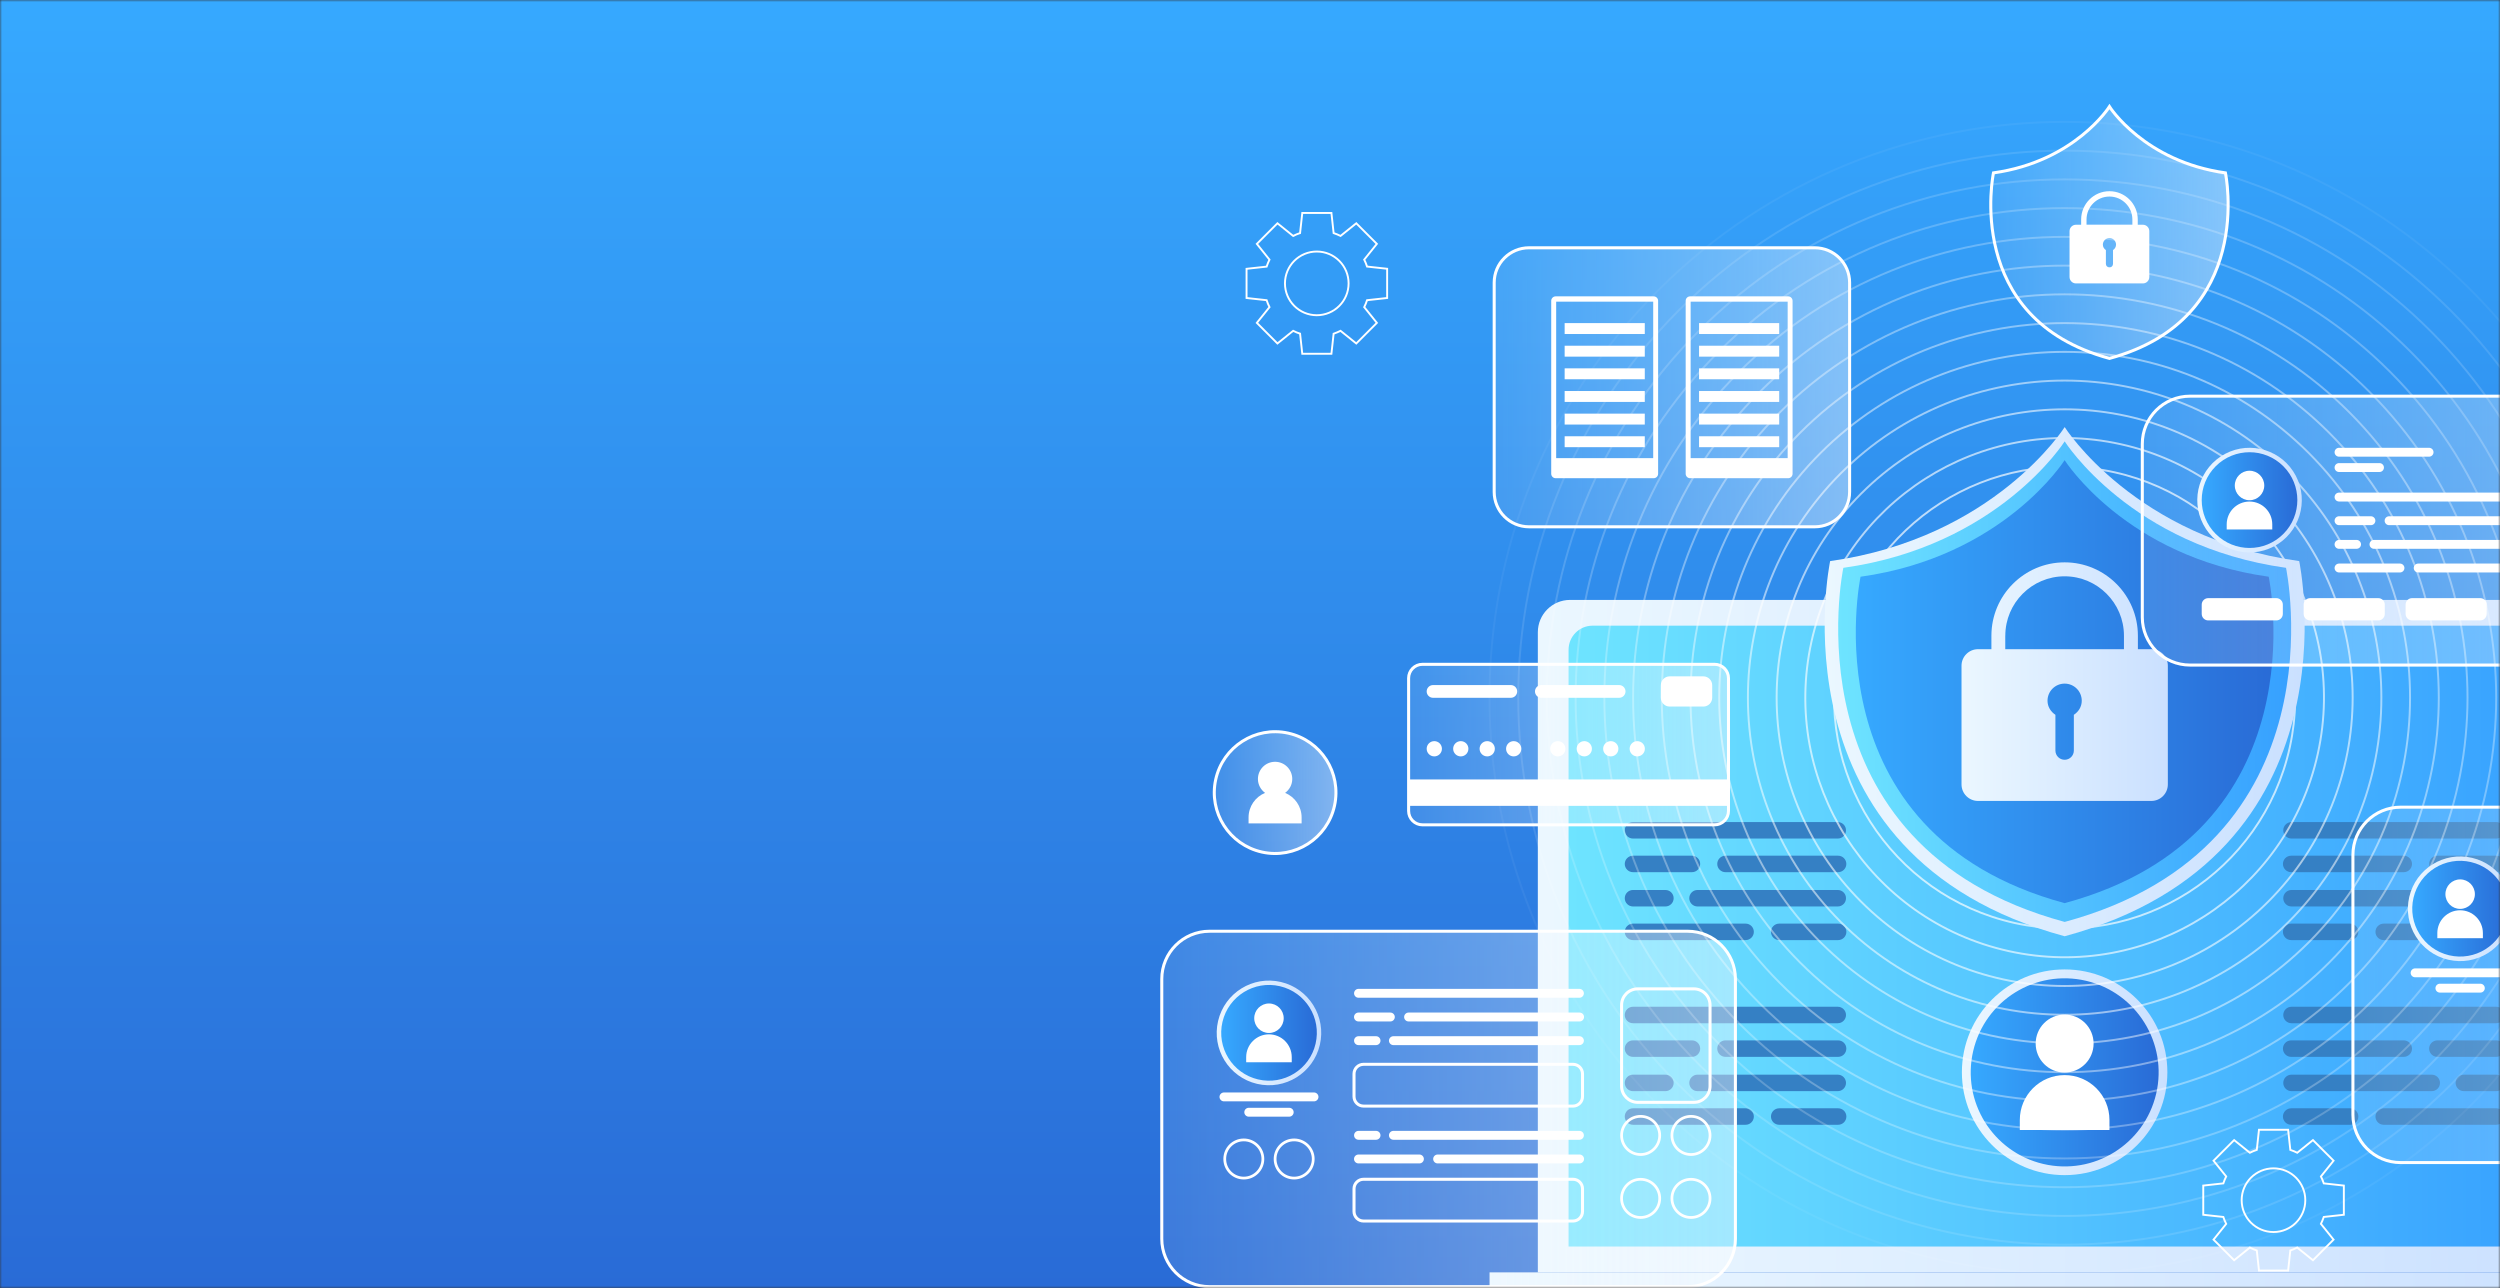 <svg width="625" height="322" viewBox="0 0 625 322" fill="none" xmlns="http://www.w3.org/2000/svg">
<rect x="0" y="0" width="625" height="322" fill="#333333" stroke="none"/>
<mask id="mask0_20_282" style="mask-type:alpha" maskUnits="userSpaceOnUse" x="0" y="0" width="625" height="322">
<rect width="625" height="322" fill="url(#paint0_linear_20_282)"/>
</mask>
<g mask="url(#mask0_20_282)">
<rect width="625" height="322" fill="url(#paint1_linear_20_282)"/>
<g clip-path="url(#clip0_20_282)">
<path d="M392.529 149.978H639.798C644.255 149.978 647.869 153.597 647.869 158.058V318.092H384.459V158.058C384.459 153.597 388.073 149.978 392.529 149.978Z" fill="url(#paint2_linear_20_282)"/>
<path d="M398.143 156.419H634.173C637.483 156.419 640.173 159.112 640.173 162.426V311.64H392.143V162.426C392.143 159.112 394.833 156.419 398.143 156.419Z" fill="url(#paint3_linear_20_282)"/>
<path d="M659.939 318.092H372.388V325.785H659.939V318.092Z" fill="url(#paint4_linear_20_282)"/>
<path d="M516.158 293.783C530.343 293.783 541.843 282.271 541.843 268.069C541.843 253.868 530.343 242.355 516.158 242.355C501.972 242.355 490.473 253.868 490.473 268.069C490.473 282.271 501.972 293.783 516.158 293.783Z" fill="url(#paint5_linear_20_282)"/>
<path d="M539.039 273.45C541.994 260.806 534.151 248.158 521.521 245.199C508.892 242.24 496.257 250.092 493.302 262.736C490.347 275.38 498.189 288.029 510.819 290.988C523.449 293.946 536.083 286.095 539.039 273.45Z" fill="url(#paint6_linear_20_282)"/>
<path d="M516.158 268.139C520.156 268.139 523.398 264.894 523.398 260.891C523.398 256.888 520.156 253.643 516.158 253.643C512.159 253.643 508.918 256.888 508.918 260.891C508.918 264.894 512.159 268.139 516.158 268.139Z" fill="white"/>
<path d="M527.363 282.507H504.953V279.989C504.953 273.795 509.971 268.772 516.158 268.772C522.345 268.772 527.363 273.795 527.363 279.989V282.507Z" fill="white"/>
<path d="M459.443 205.517H408.249C407.112 205.517 406.19 206.439 406.19 207.578C406.19 208.716 407.112 209.638 408.249 209.638H459.443C460.58 209.638 461.501 208.716 461.501 207.578C461.501 206.439 460.58 205.517 459.443 205.517Z" fill="#3580C4"/>
<path d="M422.986 218.046H408.249C407.114 218.046 406.19 217.121 406.19 215.985C406.19 214.849 407.114 213.924 408.249 213.924H422.986C424.12 213.924 425.044 214.849 425.044 215.985C425.044 217.121 424.12 218.046 422.986 218.046Z" fill="#3580C4"/>
<path d="M459.525 218.046H431.372C430.237 218.046 429.313 217.121 429.313 215.985C429.313 214.849 430.237 213.924 431.372 213.924H459.525C460.659 213.924 461.583 214.849 461.583 215.985C461.583 217.121 460.659 218.046 459.525 218.046Z" fill="#3580C4"/>
<path d="M459.443 226.617H424.378C423.243 226.617 422.319 225.692 422.319 224.556C422.319 223.421 423.243 222.496 424.378 222.496H459.443C460.577 222.496 461.501 223.421 461.501 224.556C461.501 225.692 460.577 226.617 459.443 226.617Z" fill="#3580C4"/>
<path d="M416.354 226.617H408.249C407.114 226.617 406.19 225.692 406.19 224.556C406.19 223.421 407.114 222.496 408.249 222.496H416.354C417.489 222.496 418.413 223.421 418.413 224.556C418.413 225.692 417.489 226.617 416.354 226.617Z" fill="#3580C4"/>
<path d="M444.799 230.903H459.536C460.671 230.903 461.595 231.828 461.595 232.964C461.595 234.1 460.671 235.025 459.536 235.025H444.799C443.665 235.025 442.741 234.1 442.741 232.964C442.741 231.828 443.665 230.903 444.799 230.903Z" fill="#3580C4"/>
<path d="M408.249 230.903H436.401C437.536 230.903 438.46 231.828 438.46 232.964C438.46 234.1 437.536 235.025 436.401 235.025H408.249C407.114 235.025 406.19 234.1 406.19 232.964C406.19 231.828 407.114 230.903 408.249 230.903Z" fill="#3580C4"/>
<path d="M572.873 209.638H624.067C625.202 209.638 626.126 208.713 626.126 207.578C626.126 206.442 625.202 205.517 624.067 205.517H572.873C571.738 205.517 570.814 206.442 570.814 207.578C570.814 208.713 571.738 209.638 572.873 209.638Z" fill="#3580C4"/>
<path d="M609.342 218.046H624.079C625.213 218.046 626.137 217.121 626.137 215.985C626.137 214.849 625.213 213.924 624.079 213.924H609.342C608.207 213.924 607.283 214.849 607.283 215.985C607.283 217.121 608.207 218.046 609.342 218.046Z" fill="#3580C4"/>
<path d="M572.791 218.046H600.944C602.078 218.046 603.002 217.121 603.002 215.985C603.002 214.849 602.078 213.924 600.944 213.924H572.791C571.656 213.924 570.732 214.849 570.732 215.985C570.732 217.121 571.656 218.046 572.791 218.046Z" fill="#3580C4"/>
<path d="M572.873 226.617H607.938C609.072 226.617 609.997 225.692 609.997 224.556C609.997 223.421 609.072 222.496 607.938 222.496H572.873C571.738 222.496 570.814 223.421 570.814 224.556C570.814 225.692 571.738 226.617 572.873 226.617Z" fill="#3580C4"/>
<path d="M615.962 226.617H624.067C625.202 226.617 626.126 225.692 626.126 224.556C626.126 223.421 625.202 222.496 624.067 222.496H615.962C614.827 222.496 613.903 223.421 613.903 224.556C613.903 225.692 614.827 226.617 615.962 226.617Z" fill="#3580C4"/>
<path d="M587.528 230.903H572.791C571.656 230.903 570.732 231.828 570.732 232.964C570.732 234.1 571.656 235.025 572.791 235.025H587.528C588.663 235.025 589.587 234.1 589.587 232.964C589.587 231.828 588.663 230.903 587.528 230.903Z" fill="#3580C4"/>
<path d="M624.079 230.903H595.926C594.791 230.903 593.867 231.828 593.867 232.964C593.867 234.1 594.791 235.025 595.926 235.025H624.079C625.213 235.025 626.137 234.1 626.137 232.964C626.137 231.828 625.213 230.903 624.079 230.903Z" fill="#3580C4"/>
<path d="M459.443 255.809H408.249C407.114 255.809 406.19 254.884 406.19 253.748C406.19 252.612 407.114 251.687 408.249 251.687H459.443C460.577 251.687 461.501 252.612 461.501 253.748C461.501 254.884 460.577 255.809 459.443 255.809Z" fill="#3580C4"/>
<path d="M422.986 264.217H408.249C407.114 264.217 406.19 263.292 406.19 262.156C406.19 261.02 407.114 260.095 408.249 260.095H422.986C424.12 260.095 425.044 261.02 425.044 262.156C425.044 263.292 424.12 264.217 422.986 264.217Z" fill="#3580C4"/>
<path d="M459.525 264.217H431.372C430.237 264.217 429.313 263.292 429.313 262.156C429.313 261.02 430.237 260.095 431.372 260.095H459.525C460.659 260.095 461.583 261.02 461.583 262.156C461.583 263.292 460.659 264.217 459.525 264.217Z" fill="#3580C4"/>
<path d="M459.443 272.788H424.378C423.243 272.788 422.319 271.863 422.319 270.727C422.319 269.591 423.243 268.666 424.378 268.666H459.443C460.577 268.666 461.501 269.591 461.501 270.727C461.501 271.863 460.577 272.788 459.443 272.788Z" fill="#3580C4"/>
<path d="M416.354 272.788H408.249C407.114 272.788 406.19 271.863 406.19 270.727C406.19 269.591 407.114 268.666 408.249 268.666H416.354C417.489 268.666 418.413 269.591 418.413 270.727C418.413 271.863 417.489 272.788 416.354 272.788Z" fill="#3580C4"/>
<path d="M444.799 277.074H459.536C460.671 277.074 461.595 277.999 461.595 279.135C461.595 280.27 460.671 281.195 459.536 281.195H444.799C443.665 281.195 442.741 280.27 442.741 279.135C442.741 277.999 443.665 277.074 444.799 277.074Z" fill="#3580C4"/>
<path d="M408.249 277.074H436.401C437.536 277.074 438.46 277.999 438.46 279.135C438.46 280.27 437.536 281.195 436.401 281.195H408.249C407.114 281.195 406.19 280.27 406.19 279.135C406.19 277.999 407.114 277.074 408.249 277.074Z" fill="#3580C4"/>
<path d="M572.873 255.809H624.067C625.202 255.809 626.126 254.884 626.126 253.748C626.126 252.612 625.202 251.687 624.067 251.687H572.873C571.738 251.687 570.814 252.612 570.814 253.748C570.814 254.884 571.738 255.809 572.873 255.809Z" fill="#3580C4"/>
<path d="M609.342 264.217H624.079C625.213 264.217 626.137 263.292 626.137 262.156C626.137 261.02 625.213 260.095 624.079 260.095H609.342C608.207 260.095 607.283 261.02 607.283 262.156C607.283 263.292 608.207 264.217 609.342 264.217Z" fill="#3580C4"/>
<path d="M572.791 264.217H600.944C602.078 264.217 603.002 263.292 603.002 262.156C603.002 261.02 602.078 260.095 600.944 260.095H572.791C571.656 260.095 570.732 261.02 570.732 262.156C570.732 263.292 571.656 264.217 572.791 264.217Z" fill="#3580C4"/>
<path d="M572.873 272.788H607.938C609.072 272.788 609.997 271.863 609.997 270.727C609.997 269.591 609.072 268.666 607.938 268.666H572.873C571.738 268.666 570.814 269.591 570.814 270.727C570.814 271.863 571.738 272.788 572.873 272.788Z" fill="#3580C4"/>
<path d="M615.962 272.788H624.067C625.202 272.788 626.126 271.863 626.126 270.727C626.126 269.591 625.202 268.666 624.067 268.666H615.962C614.827 268.666 613.903 269.591 613.903 270.727C613.903 271.863 614.827 272.788 615.962 272.788Z" fill="#3580C4"/>
<path d="M587.528 277.074H572.791C571.656 277.074 570.732 277.999 570.732 279.135C570.732 280.27 571.656 281.195 572.791 281.195H587.528C588.663 281.195 589.587 280.27 589.587 279.135C589.587 277.999 588.663 277.074 587.528 277.074Z" fill="#3580C4"/>
<path d="M624.079 277.074H595.926C594.791 277.074 593.867 277.999 593.867 279.135C593.867 280.27 594.791 281.195 595.926 281.195H624.079C625.213 281.195 626.137 280.27 626.137 279.135C626.137 277.999 625.213 277.074 624.079 277.074Z" fill="#3580C4"/>
<path d="M516.158 189.006C524.207 189.006 530.731 182.474 530.731 174.416C530.731 166.358 524.207 159.826 516.158 159.826C508.109 159.826 501.584 166.358 501.584 174.416C501.584 182.474 508.109 189.006 516.158 189.006Z" stroke="white" stroke-width="0.49" stroke-miterlimit="10"/>
<path opacity="0.95" d="M516.158 196.196C528.173 196.196 537.913 186.445 537.913 174.416C537.913 162.388 528.173 152.636 516.158 152.636C504.143 152.636 494.403 162.388 494.403 174.416C494.403 186.445 504.143 196.196 516.158 196.196Z" stroke="white" stroke-width="0.49" stroke-miterlimit="10"/>
<path opacity="0.89" d="M516.158 203.386C532.139 203.386 545.094 190.416 545.094 174.416C545.094 158.417 532.139 145.447 516.158 145.447C500.177 145.447 487.221 158.417 487.221 174.416C487.221 190.416 500.177 203.386 516.158 203.386Z" stroke="white" stroke-width="0.49" stroke-miterlimit="10"/>
<path opacity="0.84" d="M551.44 182.063C555.664 162.552 543.29 143.307 523.802 139.078C504.313 134.849 485.091 147.238 480.866 166.748C476.642 186.259 489.016 205.503 508.505 209.732C527.993 213.961 547.216 201.573 551.44 182.063Z" stroke="white" stroke-width="0.49" stroke-miterlimit="10"/>
<path opacity="0.79" d="M558.444 183.662C563.55 160.28 548.755 137.182 525.399 132.071C502.043 126.96 478.971 141.772 473.866 165.154C468.761 188.536 483.556 211.635 506.911 216.746C530.267 221.857 553.339 207.045 558.444 183.662Z" stroke="white" stroke-width="0.49" stroke-miterlimit="10"/>
<path opacity="0.74" d="M565.448 185.256C571.428 158.001 554.207 131.052 526.983 125.065C499.759 119.077 472.841 136.318 466.86 163.574C460.88 190.829 478.101 217.777 505.325 223.765C532.549 229.752 559.467 212.511 565.448 185.256Z" stroke="white" stroke-width="0.49" stroke-miterlimit="10"/>
<path opacity="0.68" d="M572.445 186.832C579.296 155.71 559.65 124.919 528.563 118.059C497.476 111.2 466.721 130.868 459.869 161.991C453.017 193.113 472.663 223.904 503.75 230.764C534.837 237.623 565.593 217.955 572.445 186.832Z" stroke="white" stroke-width="0.49" stroke-miterlimit="10"/>
<path opacity="0.63" d="M579.455 188.411C587.179 153.415 565.103 118.776 530.147 111.043C495.191 103.31 460.592 125.412 452.868 160.408C445.144 195.404 467.22 230.042 502.176 237.775C537.132 245.508 571.731 223.407 579.455 188.411Z" stroke="white" stroke-width="0.49" stroke-miterlimit="10"/>
<path opacity="0.58" d="M567.073 225.387C595.192 197.236 595.192 151.595 567.073 123.445C538.955 95.294 493.366 95.294 465.247 123.445C437.129 151.595 437.129 197.236 465.247 225.387C493.366 253.538 538.955 253.538 567.073 225.387Z" stroke="white" stroke-width="0.49" stroke-miterlimit="10"/>
<path opacity="0.53" d="M572.151 230.471C603.074 199.513 603.074 149.319 572.151 118.361C541.228 87.403 491.092 87.403 460.169 118.361C429.246 149.319 429.246 199.513 460.169 230.471C491.092 261.429 541.228 261.429 572.151 230.471Z" stroke="white" stroke-width="0.49" stroke-miterlimit="10"/>
<path opacity="0.47" d="M577.221 235.546C610.944 201.785 610.944 147.047 577.221 113.285C543.498 79.524 488.822 79.524 455.099 113.285C421.377 147.047 421.377 201.785 455.099 235.546C488.822 269.308 543.498 269.308 577.221 235.546Z" stroke="white" stroke-width="0.49" stroke-miterlimit="10"/>
<path opacity="0.42" d="M582.299 240.63C618.827 204.061 618.827 144.771 582.299 108.202C545.772 71.632 486.549 71.632 450.021 108.202C413.494 144.771 413.494 204.061 450.021 240.63C486.549 277.199 545.772 277.199 582.299 240.63Z" stroke="white" stroke-width="0.49" stroke-miterlimit="10"/>
<path opacity="0.37" d="M587.377 245.714C626.709 206.337 626.709 142.495 587.377 103.118C548.045 63.741 484.275 63.741 444.943 103.118C405.611 142.495 405.611 206.337 444.943 245.714C484.275 285.091 548.045 285.091 587.377 245.714Z" stroke="white" stroke-width="0.49" stroke-miterlimit="10"/>
<path opacity="0.32" d="M592.447 250.79C634.579 208.61 634.579 140.222 592.447 98.042C550.315 55.862 482.006 55.862 439.874 98.042C397.742 140.222 397.742 208.61 439.874 250.79C482.006 292.97 550.315 292.97 592.447 250.79Z" stroke="white" stroke-width="0.49" stroke-miterlimit="10"/>
<path opacity="0.26" d="M597.525 255.874C642.462 210.886 642.462 137.946 597.525 92.958C552.589 47.971 479.732 47.971 434.796 92.958C389.859 137.946 389.859 210.886 434.796 255.874C479.732 300.861 552.589 300.861 597.525 255.874Z" stroke="white" stroke-width="0.49" stroke-miterlimit="10"/>
<path opacity="0.21" d="M602.603 260.957C650.344 213.162 650.344 135.67 602.603 87.874C554.862 40.079 477.459 40.079 429.717 87.874C381.976 135.67 381.976 213.162 429.717 260.957C477.459 308.753 554.862 308.753 602.603 260.957Z" stroke="white" stroke-width="0.49" stroke-miterlimit="10"/>
<path opacity="0.16" d="M607.673 266.033C658.214 215.434 658.214 133.398 607.673 82.799C557.132 32.2 475.189 32.2 424.648 82.799C374.107 133.398 374.107 215.434 424.648 266.033C475.189 316.632 557.132 316.632 607.673 266.033Z" stroke="white" stroke-width="0.49" stroke-miterlimit="10"/>
<path opacity="0.11" d="M612.751 271.117C666.097 217.71 666.097 131.121 612.751 77.715C559.405 24.309 472.915 24.309 419.57 77.715C366.224 131.121 366.224 217.71 419.57 271.117C472.915 324.523 559.406 324.523 612.751 271.117Z" stroke="white" stroke-width="0.49" stroke-miterlimit="10"/>
<path opacity="0.05" d="M617.829 276.201C673.979 219.987 673.979 128.845 617.829 72.631C561.679 16.417 470.642 16.417 414.491 72.631C358.341 128.845 358.341 219.987 414.491 276.201C470.642 332.415 561.679 332.415 617.829 276.201Z" stroke="white" stroke-width="0.49" stroke-miterlimit="10"/>
<path d="M574.803 140.271C533.69 134.533 516.17 106.77 516.17 106.77C516.17 106.77 498.637 134.522 457.536 140.271C457.536 140.271 441.922 213.971 516.17 234.065C590.417 213.959 574.803 140.271 574.803 140.271Z" fill="url(#paint7_linear_20_282)"/>
<path d="M571.504 141.957C532.708 136.536 516.17 110.342 516.17 110.342C516.17 110.342 499.631 136.536 460.835 141.957C460.835 141.957 446.098 211.512 516.17 230.482C586.242 211.512 571.504 141.957 571.504 141.957Z" fill="url(#paint8_linear_20_282)"/>
<path d="M567.177 144.182C531.41 139.182 516.158 115.037 516.158 115.037C516.158 115.037 500.906 139.182 465.139 144.182C465.139 144.182 451.548 208.304 516.158 225.786C580.756 208.304 567.177 144.182 567.177 144.182Z" fill="url(#paint9_linear_20_282)"/>
<path d="M537.819 162.297H534.474V158.924C534.474 148.819 526.263 140.587 516.17 140.587C506.076 140.587 497.853 148.807 497.853 158.924V162.297H494.508C492.227 162.297 490.379 164.147 490.379 166.43V196.102C490.379 198.386 492.227 200.236 494.508 200.236H537.831C540.112 200.236 541.96 198.386 541.96 196.102V166.43C541.96 164.147 540.112 162.297 537.831 162.297H537.819ZM501.327 158.924C501.327 150.739 507.982 144.077 516.158 144.077C524.333 144.077 530.989 150.739 530.989 158.924V162.297H501.315V158.924H501.327ZM518.462 178.702V187.636C518.462 188.913 517.433 189.943 516.158 189.943C514.883 189.943 513.854 188.913 513.854 187.636V178.702C512.696 177.941 511.877 176.676 511.877 175.189C511.877 172.824 513.795 170.903 516.158 170.903C518.52 170.903 520.439 172.824 520.439 175.189C520.439 176.688 519.62 177.941 518.462 178.702Z" fill="url(#paint10_linear_20_282)"/>
<path d="M556.358 43.222C536.03 40.377 527.363 26.653 527.363 26.653C527.363 26.653 518.696 40.377 498.368 43.222C498.368 43.222 490.648 79.662 527.363 89.604C564.077 79.662 556.358 43.222 556.358 43.222Z" fill="url(#paint11_linear_20_282)" stroke="white" stroke-width="0.76" stroke-miterlimit="10"/>
<path d="M535.737 56.185H534.439V54.885C534.439 50.974 531.269 47.801 527.363 47.801C523.456 47.801 520.287 50.974 520.287 54.885V56.185H518.988C518.111 56.185 517.386 56.899 517.386 57.789V69.253C517.386 70.131 518.099 70.857 518.988 70.857H535.726C536.603 70.857 537.328 70.143 537.328 69.253V57.789C537.328 56.911 536.614 56.185 535.726 56.185H535.737ZM521.632 54.873C521.632 51.712 524.205 49.136 527.363 49.136C530.521 49.136 533.094 51.712 533.094 54.873V56.173H521.632V54.873ZM528.252 62.52V65.974C528.252 66.466 527.854 66.864 527.363 66.864C526.872 66.864 526.474 66.466 526.474 65.974V62.52C526.029 62.227 525.714 61.735 525.714 61.161C525.714 60.248 526.45 59.51 527.363 59.51C528.275 59.51 529.012 60.248 529.012 61.161C529.012 61.735 528.696 62.227 528.252 62.52Z" fill="white"/>
<path d="M333.629 201.417C335.43 193.206 330.242 185.087 322.04 183.283C313.838 181.479 305.729 186.674 303.927 194.885C302.125 203.096 307.313 211.215 315.515 213.019C323.717 214.823 331.827 209.629 333.629 201.417Z" fill="url(#paint12_linear_20_282)" stroke="white" stroke-width="0.76" stroke-miterlimit="10"/>
<path d="M321.276 198.222C322.352 197.437 323.065 196.184 323.065 194.744C323.065 192.379 321.147 190.447 318.773 190.447C316.398 190.447 314.48 192.367 314.48 194.744C314.48 196.172 315.194 197.437 316.27 198.222C313.849 199.217 312.141 201.582 312.141 204.369V205.856H325.404V204.369C325.404 201.594 323.697 199.217 321.276 198.222Z" fill="white"/>
<path d="M719.707 201.793H600.16C593.571 201.793 588.23 207.14 588.23 213.737V278.701C588.23 285.298 593.571 290.645 600.16 290.645H719.707C726.296 290.645 731.637 285.298 731.637 278.701V213.737C731.637 207.14 726.296 201.793 719.707 201.793Z" fill="url(#paint13_linear_20_282)" stroke="white" stroke-width="0.76" stroke-miterlimit="10"/>
<path d="M626.289 244.322H603.774C603.166 244.322 602.663 243.819 602.663 243.21C602.663 242.601 603.166 242.097 603.774 242.097H626.289C626.898 242.097 627.4 242.601 627.4 243.21C627.4 243.819 626.898 244.322 626.289 244.322Z" fill="white"/>
<path d="M620.09 248.151H609.973C609.365 248.151 608.862 247.648 608.862 247.039C608.862 246.43 609.365 245.926 609.973 245.926H620.09C620.699 245.926 621.202 246.43 621.202 247.039C621.202 247.648 620.699 248.151 620.09 248.151Z" fill="white"/>
<path d="M627.758 230.187C629.408 223.154 625.052 216.114 618.028 214.462C611.003 212.81 603.972 217.172 602.321 224.204C600.671 231.236 605.028 238.276 612.052 239.928C619.076 241.58 626.108 237.219 627.758 230.187Z" fill="url(#paint14_linear_20_282)"/>
<path d="M626.653 229.909C628.163 223.475 624.177 217.033 617.75 215.522C611.323 214.01 604.889 218.001 603.38 224.435C601.87 230.869 605.856 237.311 612.283 238.822C618.71 240.333 625.143 236.343 626.653 229.909Z" fill="url(#paint15_linear_20_282)"/>
<path d="M615.038 227.226C617.072 227.226 618.722 225.575 618.722 223.538C618.722 221.501 617.072 219.849 615.038 219.849C613.003 219.849 611.353 221.501 611.353 223.538C611.353 225.575 613.003 227.226 615.038 227.226Z" fill="white"/>
<path d="M620.734 234.545H609.33V233.268C609.33 230.118 611.88 227.566 615.026 227.566C618.172 227.566 620.722 230.118 620.722 233.268V234.545H620.734Z" fill="white"/>
<path d="M667.051 99.042H547.504C540.915 99.042 535.574 104.389 535.574 110.986V154.323C535.574 160.919 540.915 166.266 547.504 166.266H667.051C673.64 166.266 678.981 160.919 678.981 154.323V110.986C678.981 104.389 673.64 99.042 667.051 99.042Z" fill="url(#paint16_linear_20_282)" stroke="white" stroke-width="0.76" stroke-miterlimit="10"/>
<path d="M639.997 125.377H584.756C584.148 125.377 583.645 124.873 583.645 124.264C583.645 123.655 584.148 123.152 584.756 123.152H639.997C640.606 123.152 641.108 123.655 641.108 124.264C641.108 124.873 640.606 125.377 639.997 125.377Z" fill="white"/>
<path d="M592.733 131.29H584.756C584.148 131.29 583.645 130.786 583.645 130.178C583.645 129.569 584.148 129.065 584.756 129.065H592.733C593.341 129.065 593.844 129.569 593.844 130.178C593.844 130.786 593.341 131.29 592.733 131.29Z" fill="white"/>
<path d="M640.032 131.29H597.271C596.663 131.29 596.16 130.786 596.16 130.178C596.16 129.569 596.663 129.065 597.271 129.065H640.032C640.641 129.065 641.144 129.569 641.144 130.178C641.144 130.786 640.641 131.29 640.032 131.29Z" fill="white"/>
<path d="M639.997 137.203H593.493C592.885 137.203 592.382 136.7 592.382 136.091C592.382 135.482 592.885 134.978 593.493 134.978H639.997C640.606 134.978 641.108 135.482 641.108 136.091C641.108 136.7 640.606 137.203 639.997 137.203Z" fill="white"/>
<path d="M589.142 137.203H584.756C584.148 137.203 583.645 136.7 583.645 136.091C583.645 135.482 584.148 134.978 584.756 134.978H589.142C589.75 134.978 590.253 135.482 590.253 136.091C590.253 136.7 589.75 137.203 589.142 137.203Z" fill="white"/>
<path d="M604.546 140.892H640.044C640.652 140.892 641.155 141.395 641.155 142.004C641.155 142.613 640.652 143.117 640.044 143.117H604.546C603.938 143.117 603.435 142.613 603.435 142.004C603.435 141.395 603.938 140.892 604.546 140.892Z" fill="white"/>
<path d="M584.756 140.892H599.996C600.605 140.892 601.107 141.395 601.107 142.004C601.107 142.613 600.605 143.117 599.996 143.117H584.756C584.148 143.117 583.645 142.613 583.645 142.004C583.645 141.395 584.148 140.892 584.756 140.892Z" fill="white"/>
<path d="M607.271 114.171H584.756C584.148 114.171 583.645 113.667 583.645 113.058C583.645 112.449 584.148 111.946 584.756 111.946H607.271C607.88 111.946 608.382 112.449 608.382 113.058C608.382 113.667 607.88 114.171 607.271 114.171Z" fill="white"/>
<path d="M594.873 118H584.756C584.148 118 583.645 117.496 583.645 116.887C583.645 116.278 584.148 115.775 584.756 115.775H594.873C595.482 115.775 595.985 116.278 595.985 116.887C595.985 117.496 595.482 118 594.873 118Z" fill="white"/>
<path d="M568.467 136.606C574.854 133.245 577.31 125.337 573.952 118.943C570.595 112.549 562.696 110.09 556.309 113.451C549.922 116.812 547.467 124.721 550.824 131.115C554.181 137.509 562.08 139.967 568.467 136.606Z" fill="url(#paint17_linear_20_282)"/>
<path d="M570.835 133.486C575.503 128.813 575.503 121.236 570.835 116.562C566.167 111.889 558.598 111.889 553.93 116.562C549.262 121.236 549.262 128.813 553.93 133.486C558.598 138.16 566.167 138.16 570.835 133.486Z" fill="url(#paint18_linear_20_282)"/>
<path d="M562.381 125.06C564.416 125.06 566.066 123.409 566.066 121.372C566.066 119.335 564.416 117.683 562.381 117.683C560.346 117.683 558.697 119.335 558.697 121.372C558.697 123.409 560.346 125.06 562.381 125.06Z" fill="white"/>
<path d="M568.077 132.367H556.674V131.091C556.674 127.941 559.223 125.388 562.37 125.388C565.516 125.388 568.066 127.941 568.066 131.091V132.367H568.077Z" fill="white"/>
<path d="M569.083 149.533H552.054C551.156 149.533 550.428 150.262 550.428 151.161V153.48C550.428 154.378 551.156 155.107 552.054 155.107H569.083C569.981 155.107 570.709 154.378 570.709 153.48V151.161C570.709 150.262 569.981 149.533 569.083 149.533Z" fill="white"/>
<path d="M594.569 149.533H577.54C576.642 149.533 575.914 150.262 575.914 151.161V153.48C575.914 154.378 576.642 155.107 577.54 155.107H594.569C595.467 155.107 596.195 154.378 596.195 153.48V151.161C596.195 150.262 595.467 149.533 594.569 149.533Z" fill="white"/>
<path d="M620.055 149.533H603.026C602.128 149.533 601.4 150.262 601.4 151.161V153.48C601.4 154.378 602.128 155.107 603.026 155.107H620.055C620.953 155.107 621.681 154.378 621.681 153.48V151.161C621.681 150.262 620.953 149.533 620.055 149.533Z" fill="white"/>
<path d="M421.922 232.812H302.375C295.786 232.812 290.444 238.159 290.444 244.755V309.72C290.444 316.316 295.786 321.664 302.375 321.664H421.922C428.51 321.664 433.852 316.316 433.852 309.72V244.755C433.852 238.159 428.51 232.812 421.922 232.812Z" fill="url(#paint19_linear_20_282)" stroke="white" stroke-width="0.76" stroke-miterlimit="10"/>
<path d="M394.856 249.439H339.627C339.019 249.439 338.516 248.936 338.516 248.327C338.516 247.718 339.019 247.214 339.627 247.214H394.856C395.465 247.214 395.968 247.718 395.968 248.327C395.968 248.936 395.465 249.439 394.856 249.439Z" fill="white"/>
<path d="M347.592 255.364H339.615C339.007 255.364 338.504 254.861 338.504 254.252C338.504 253.643 339.007 253.139 339.615 253.139H347.592C348.2 253.139 348.703 253.643 348.703 254.252C348.703 254.861 348.2 255.364 347.592 255.364Z" fill="white"/>
<path d="M394.903 255.364H352.142C351.534 255.364 351.031 254.861 351.031 254.252C351.031 253.643 351.534 253.139 352.142 253.139H394.903C395.511 253.139 396.014 253.643 396.014 254.252C396.014 254.861 395.511 255.364 394.903 255.364Z" fill="white"/>
<path d="M394.856 261.278H348.352C347.744 261.278 347.241 260.774 347.241 260.165C347.241 259.556 347.744 259.053 348.352 259.053H394.856C395.465 259.053 395.968 259.556 395.968 260.165C395.968 260.774 395.465 261.278 394.856 261.278Z" fill="white"/>
<path d="M344.013 261.278H339.627C339.019 261.278 338.516 260.774 338.516 260.165C338.516 259.556 339.019 259.053 339.627 259.053H344.013C344.621 259.053 345.124 259.556 345.124 260.165C345.124 260.774 344.621 261.278 344.013 261.278Z" fill="white"/>
<path d="M328.504 275.341H305.989C305.381 275.341 304.878 274.837 304.878 274.228C304.878 273.619 305.381 273.116 305.989 273.116H328.504C329.112 273.116 329.615 273.619 329.615 274.228C329.615 274.837 329.112 275.341 328.504 275.341Z" fill="white"/>
<path d="M322.305 279.17H312.188C311.579 279.17 311.077 278.666 311.077 278.057C311.077 277.448 311.579 276.945 312.188 276.945H322.305C322.913 276.945 323.416 277.448 323.416 278.057C323.416 278.666 322.913 279.17 322.305 279.17Z" fill="white"/>
<path d="M394.856 284.943H348.352C347.744 284.943 347.241 284.439 347.241 283.83C347.241 283.221 347.744 282.718 348.352 282.718H394.856C395.465 282.718 395.968 283.221 395.968 283.83C395.968 284.439 395.465 284.943 394.856 284.943Z" fill="white"/>
<path d="M344.013 284.943H339.627C339.019 284.943 338.516 284.439 338.516 283.83C338.516 283.221 339.019 282.718 339.627 282.718H344.013C344.621 282.718 345.124 283.221 345.124 283.83C345.124 284.439 344.621 284.943 344.013 284.943Z" fill="white"/>
<path d="M359.405 288.631H394.903C395.511 288.631 396.014 289.135 396.014 289.743C396.014 290.352 395.511 290.856 394.903 290.856H359.405C358.797 290.856 358.294 290.352 358.294 289.743C358.294 289.135 358.797 288.631 359.405 288.631Z" fill="white"/>
<path d="M339.615 288.631H354.855C355.464 288.631 355.967 289.135 355.967 289.743C355.967 290.352 355.464 290.856 354.855 290.856H339.615C339.007 290.856 338.504 290.352 338.504 289.743C338.504 289.135 339.007 288.631 339.615 288.631Z" fill="white"/>
<path d="M423.454 247.214H409.453C407.212 247.214 405.395 249.034 405.395 251.278V271.523C405.395 273.767 407.212 275.587 409.453 275.587H423.454C425.695 275.587 427.512 273.767 427.512 271.523V251.278C427.512 249.034 425.695 247.214 423.454 247.214Z" stroke="white" stroke-width="0.76" stroke-miterlimit="10"/>
<path d="M340.89 294.814H393.242C394.564 294.814 395.628 295.879 395.628 297.202V302.87C395.628 304.193 394.564 305.259 393.242 305.259H340.89C339.569 305.259 338.504 304.193 338.504 302.87V297.202C338.504 295.879 339.569 294.814 340.89 294.814Z" stroke="white" stroke-width="0.76" stroke-miterlimit="10"/>
<path d="M340.89 266.078H393.242C394.564 266.078 395.628 267.144 395.628 268.467V274.135C395.628 275.458 394.564 276.523 393.242 276.523H340.89C339.569 276.523 338.504 275.458 338.504 274.135V268.467C338.504 267.144 339.569 266.078 340.89 266.078Z" stroke="white" stroke-width="0.76" stroke-miterlimit="10"/>
<path d="M414.927 283.854C414.927 286.488 412.798 288.631 410.155 288.631C407.512 288.631 405.395 286.5 405.395 283.854C405.395 281.207 407.523 279.088 410.155 279.088C412.787 279.088 414.927 281.219 414.927 283.854Z" stroke="white" stroke-width="0.69" stroke-miterlimit="10"/>
<path d="M427.512 283.854C427.512 286.488 425.384 288.631 422.752 288.631C420.12 288.631 417.98 286.5 417.98 283.854C417.98 281.207 420.109 279.088 422.752 279.088C425.395 279.088 427.512 281.219 427.512 283.854Z" stroke="white" stroke-width="0.69" stroke-miterlimit="10"/>
<path d="M414.927 299.591C414.927 302.226 412.798 304.369 410.155 304.369C407.512 304.369 405.395 302.238 405.395 299.591C405.395 296.945 407.523 294.825 410.155 294.825C412.787 294.825 414.927 296.957 414.927 299.591Z" stroke="white" stroke-width="0.69" stroke-miterlimit="10"/>
<path d="M427.512 299.591C427.512 302.226 425.384 304.369 422.752 304.369C420.12 304.369 417.98 302.238 417.98 299.591C417.98 296.945 420.109 294.825 422.752 294.825C425.395 294.825 427.512 296.957 427.512 299.591Z" stroke="white" stroke-width="0.69" stroke-miterlimit="10"/>
<path d="M315.72 289.743C315.72 292.378 313.591 294.521 310.948 294.521C308.305 294.521 306.188 292.39 306.188 289.743C306.188 287.097 308.316 284.978 310.948 284.978C313.58 284.978 315.72 287.109 315.72 289.743Z" stroke="white" stroke-width="0.69" stroke-miterlimit="10"/>
<path d="M328.305 289.743C328.305 292.378 326.176 294.521 323.533 294.521C320.89 294.521 318.773 292.39 318.773 289.743C318.773 287.097 320.901 284.978 323.533 284.978C326.165 284.978 328.305 287.109 328.305 289.743Z" stroke="white" stroke-width="0.69" stroke-miterlimit="10"/>
<path d="M329.962 261.22C331.612 254.188 327.256 247.148 320.231 245.496C313.207 243.844 306.175 248.206 304.525 255.238C302.875 262.27 307.232 269.31 314.256 270.962C321.28 272.614 328.312 268.252 329.962 261.22Z" fill="url(#paint20_linear_20_282)"/>
<path d="M328.892 260.942C330.402 254.508 326.416 248.067 319.989 246.556C313.562 245.044 307.128 249.035 305.619 255.469C304.109 261.903 308.095 268.344 314.522 269.856C320.948 271.367 327.382 267.377 328.892 260.942Z" fill="url(#paint21_linear_20_282)"/>
<path d="M320.925 254.556C320.925 256.594 319.276 258.245 317.24 258.245C315.205 258.245 313.556 256.594 313.556 254.556C313.556 252.519 315.205 250.868 317.24 250.868C319.276 250.868 320.925 252.519 320.925 254.556Z" fill="white"/>
<path d="M322.948 265.563H311.544V264.287C311.544 261.137 314.094 258.584 317.24 258.584C320.387 258.584 322.936 261.137 322.936 264.287V265.563H322.948Z" fill="white"/>
<path d="M428.659 166.079H355.616C353.704 166.079 352.154 167.631 352.154 169.545V202.742C352.154 204.656 353.704 206.208 355.616 206.208H428.659C430.571 206.208 432.121 204.656 432.121 202.742V169.545C432.121 167.631 430.571 166.079 428.659 166.079Z" fill="url(#paint22_linear_20_282)" stroke="white" stroke-width="0.76" stroke-miterlimit="10"/>
<path d="M432.121 194.861H352.154V201.465H432.121V194.861Z" fill="white"/>
<path d="M360.481 187.191C360.481 188.245 359.627 189.1 358.575 189.1C357.522 189.1 356.668 188.245 356.668 187.191C356.668 186.137 357.522 185.283 358.575 185.283C359.627 185.283 360.481 186.137 360.481 187.191Z" fill="white"/>
<path d="M367.101 187.191C367.101 188.245 366.248 189.1 365.195 189.1C364.142 189.1 363.288 188.245 363.288 187.191C363.288 186.137 364.142 185.283 365.195 185.283C366.248 185.283 367.101 186.137 367.101 187.191Z" fill="white"/>
<path d="M373.71 187.191C373.71 188.245 372.856 189.1 371.803 189.1C370.751 189.1 369.897 188.245 369.897 187.191C369.897 186.137 370.751 185.283 371.803 185.283C372.856 185.283 373.71 186.137 373.71 187.191Z" fill="white"/>
<path d="M380.33 187.191C380.33 188.245 379.476 189.1 378.423 189.1C377.371 189.1 376.517 188.245 376.517 187.191C376.517 186.137 377.371 185.283 378.423 185.283C379.476 185.283 380.33 186.137 380.33 187.191Z" fill="white"/>
<path d="M391.359 187.191C391.359 188.245 390.506 189.1 389.453 189.1C388.4 189.1 387.546 188.245 387.546 187.191C387.546 186.137 388.4 185.283 389.453 185.283C390.506 185.283 391.359 186.137 391.359 187.191Z" fill="white"/>
<path d="M396.073 189.1C397.126 189.1 397.979 188.245 397.979 187.191C397.979 186.137 397.126 185.283 396.073 185.283C395.02 185.283 394.166 186.137 394.166 187.191C394.166 188.245 395.02 189.1 396.073 189.1Z" fill="white"/>
<path d="M402.693 189.1C403.746 189.1 404.599 188.245 404.599 187.191C404.599 186.137 403.746 185.283 402.693 185.283C401.64 185.283 400.786 186.137 400.786 187.191C400.786 188.245 401.64 189.1 402.693 189.1Z" fill="white"/>
<path d="M409.313 189.1C410.366 189.1 411.22 188.245 411.22 187.191C411.22 186.137 410.366 185.283 409.313 185.283C408.26 185.283 407.407 186.137 407.407 187.191C407.407 188.245 408.26 189.1 409.313 189.1Z" fill="white"/>
<path d="M377.71 174.451H358.259C357.382 174.451 356.668 173.737 356.668 172.859C356.668 171.981 357.382 171.266 358.259 171.266H377.71C378.587 171.266 379.3 171.981 379.3 172.859C379.3 173.737 378.587 174.451 377.71 174.451Z" fill="white"/>
<path d="M404.787 174.451H385.336C384.459 174.451 383.745 173.737 383.745 172.859C383.745 171.981 384.459 171.266 385.336 171.266H404.787C405.664 171.266 406.377 171.981 406.377 172.859C406.377 173.737 405.664 174.451 404.787 174.451Z" fill="white"/>
<path d="M425.84 169.088H417.418C416.198 169.088 415.208 170.079 415.208 171.301V174.428C415.208 175.65 416.198 176.641 417.418 176.641H425.84C427.061 176.641 428.05 175.65 428.05 174.428V171.301C428.05 170.079 427.061 169.088 425.84 169.088Z" fill="white"/>
<path d="M453.688 61.946H382.26C377.447 61.946 373.546 65.852 373.546 70.669V122.976C373.546 127.794 377.447 131.7 382.26 131.7H453.688C458.501 131.7 462.402 127.794 462.402 122.976V70.669C462.402 65.852 458.501 61.946 453.688 61.946Z" fill="url(#paint23_linear_20_282)" stroke="white" stroke-width="0.76" stroke-miterlimit="10"/>
<path d="M411.196 109.065H391.161V111.794H411.196V109.065Z" fill="white"/>
<path d="M411.196 103.409H391.161V106.138H411.196V103.409Z" fill="white"/>
<path d="M411.196 97.754H391.161V100.482H411.196V97.754Z" fill="white"/>
<path d="M411.196 92.086H391.161V94.815H411.196V92.086Z" fill="white"/>
<path d="M411.196 86.431H391.161V89.159H411.196V86.431Z" fill="white"/>
<path d="M411.196 80.775H391.161V83.503H411.196V80.775Z" fill="white"/>
<path d="M413.418 74.089H388.915C388.307 74.089 387.804 74.592 387.804 75.201V118.445C387.804 119.053 388.307 119.557 388.915 119.557H413.418C414.027 119.557 414.53 119.053 414.53 118.445V75.201C414.53 74.592 414.027 74.089 413.418 74.089ZM413.301 114.534H389.044V75.424H413.301V114.534Z" fill="white"/>
<path d="M444.799 109.065H424.764V111.794H444.799V109.065Z" fill="white"/>
<path d="M444.799 103.409H424.764V106.138H444.799V103.409Z" fill="white"/>
<path d="M444.799 97.754H424.764V100.482H444.799V97.754Z" fill="white"/>
<path d="M444.799 92.086H424.764V94.815H444.799V92.086Z" fill="white"/>
<path d="M444.799 86.431H424.764V89.159H444.799V86.431Z" fill="white"/>
<path d="M444.799 80.775H424.764V83.503H444.799V80.775Z" fill="white"/>
<path d="M447.033 74.089H422.53C421.922 74.089 421.419 74.592 421.419 75.201V118.445C421.419 119.053 421.922 119.557 422.53 119.557H447.033C447.641 119.557 448.144 119.053 448.144 118.445V75.201C448.144 74.592 447.641 74.089 447.033 74.089ZM446.916 114.534H422.658V75.424H446.916V114.534Z" fill="white"/>
<path d="M346.785 74.487V67.192L341.767 66.641C341.569 66.044 341.335 65.459 341.054 64.908L344.212 60.974L339.066 55.822L335.136 58.983C334.574 58.702 334.001 58.468 333.405 58.269L332.855 53.246H325.568L325.018 58.269C324.422 58.468 323.837 58.702 323.287 58.983L319.357 55.822L314.211 60.974L317.369 64.92C317.088 65.482 316.855 66.056 316.656 66.653L311.638 67.204V74.499L316.656 75.049C316.855 75.646 317.088 76.232 317.369 76.782L314.211 80.716L319.357 85.868L323.287 82.707C323.849 82.988 324.422 83.222 325.018 83.421L325.568 88.445H332.855L333.405 83.421C334.001 83.222 334.586 82.988 335.136 82.707L339.066 85.868L344.212 80.716L341.054 76.782C341.335 76.22 341.569 75.646 341.767 75.049L346.785 74.499V74.487Z" stroke="white" stroke-width="0.48" stroke-miterlimit="10"/>
<path d="M329.194 78.808C333.587 78.808 337.147 75.243 337.147 70.845C337.147 66.448 333.587 62.883 329.194 62.883C324.801 62.883 321.241 66.448 321.241 70.845C321.241 75.243 324.801 78.808 329.194 78.808Z" stroke="white" stroke-width="0.48" stroke-miterlimit="10"/>
<path d="M585.961 303.69V296.395L580.943 295.844C580.744 295.247 580.51 294.662 580.23 294.111L583.388 290.177L578.241 285.025L574.311 288.186C573.75 287.905 573.177 287.671 572.58 287.472L572.031 282.448H564.744L564.194 287.472C563.598 287.671 563.013 287.905 562.463 288.186L558.533 285.025L553.387 290.177L556.545 294.111C556.264 294.673 556.03 295.247 555.831 295.844L550.814 296.395V303.69L555.831 304.24C556.03 304.837 556.264 305.423 556.545 305.973L553.387 309.907L558.533 315.06L562.463 311.898C563.025 312.179 563.598 312.413 564.194 312.612L564.744 317.636H572.031L572.58 312.612C573.177 312.413 573.762 312.179 574.311 311.898L578.241 315.06L583.388 309.907L580.23 305.973C580.51 305.411 580.744 304.837 580.943 304.24L585.961 303.69Z" stroke="white" stroke-width="0.48" stroke-miterlimit="10"/>
<path d="M568.37 308.01C572.762 308.01 576.323 304.445 576.323 300.048C576.323 295.65 572.762 292.085 568.37 292.085C563.977 292.085 560.416 295.65 560.416 300.048C560.416 304.445 563.977 308.01 568.37 308.01Z" stroke="white" stroke-width="0.48" stroke-miterlimit="10"/>
</g>
</g>
<defs>
<linearGradient id="paint0_linear_20_282" x1="312.5" y1="0" x2="312.5" y2="322" gradientUnits="userSpaceOnUse">
<stop stop-color="#36A9FF"/>
<stop offset="1" stop-color="#296BD6"/>
</linearGradient>
<linearGradient id="paint1_linear_20_282" x1="312.5" y1="0" x2="312.5" y2="322" gradientUnits="userSpaceOnUse">
<stop stop-color="#36A9FF"/>
<stop offset="1" stop-color="#296BD6"/>
</linearGradient>
<linearGradient id="paint2_linear_20_282" x1="384.459" y1="234.029" x2="647.857" y2="234.029" gradientUnits="userSpaceOnUse">
<stop stop-color="#EBF7FF"/>
<stop offset="1" stop-color="#CAE0FF"/>
</linearGradient>
<linearGradient id="paint3_linear_20_282" x1="392.143" y1="234.029" x2="640.184" y2="234.029" gradientUnits="userSpaceOnUse">
<stop stop-color="#6EE4FF"/>
<stop offset="1" stop-color="#36A0FF"/>
</linearGradient>
<linearGradient id="paint4_linear_20_282" x1="372.388" y1="321.933" x2="659.939" y2="321.933" gradientUnits="userSpaceOnUse">
<stop stop-color="#EBF7FF"/>
<stop offset="1" stop-color="#CAE0FF"/>
</linearGradient>
<linearGradient id="paint5_linear_20_282" x1="490.485" y1="268.069" x2="541.843" y2="268.069" gradientUnits="userSpaceOnUse">
<stop stop-color="#EBF7FF"/>
<stop offset="1" stop-color="#CAE0FF"/>
</linearGradient>
<linearGradient id="paint6_linear_20_282" x1="492.7" y1="268.073" x2="539.672" y2="268.073" gradientUnits="userSpaceOnUse">
<stop stop-color="#36A9FF"/>
<stop offset="1" stop-color="#296BD6"/>
</linearGradient>
<linearGradient id="paint7_linear_20_282" x1="456.156" y1="170.412" x2="576.171" y2="170.412" gradientUnits="userSpaceOnUse">
<stop stop-color="#EBF7FF"/>
<stop offset="1" stop-color="#CAE0FF"/>
</linearGradient>
<linearGradient id="paint8_linear_20_282" x1="459.525" y1="170.412" x2="572.791" y2="170.412" gradientUnits="userSpaceOnUse">
<stop stop-color="#6EE4FF"/>
<stop offset="1" stop-color="#36A0FF"/>
</linearGradient>
<linearGradient id="paint9_linear_20_282" x1="463.958" y1="170.412" x2="568.37" y2="170.412" gradientUnits="userSpaceOnUse">
<stop stop-color="#36A9FF"/>
<stop offset="1" stop-color="#296BD6"/>
</linearGradient>
<linearGradient id="paint10_linear_20_282" x1="490.368" y1="170.411" x2="541.948" y2="170.411" gradientUnits="userSpaceOnUse">
<stop stop-color="#EBF7FF"/>
<stop offset="1" stop-color="#CAE0FF"/>
</linearGradient>
<linearGradient id="paint11_linear_20_282" x1="497.69" y1="58.129" x2="557.036" y2="58.129" gradientUnits="userSpaceOnUse">
<stop stop-color="#EBF7FF" stop-opacity="0.1"/>
<stop offset="1" stop-color="white" stop-opacity="0.4"/>
</linearGradient>
<linearGradient id="paint12_linear_20_282" x1="303.564" y1="198.158" x2="333.974" y2="198.158" gradientUnits="userSpaceOnUse">
<stop stop-color="#EBF7FF" stop-opacity="0.1"/>
<stop offset="1" stop-color="white" stop-opacity="0.4"/>
</linearGradient>
<linearGradient id="paint13_linear_20_282" x1="588.23" y1="246.219" x2="731.637" y2="246.219" gradientUnits="userSpaceOnUse">
<stop stop-color="#EBF7FF" stop-opacity="0.1"/>
<stop offset="1" stop-color="white" stop-opacity="0.4"/>
</linearGradient>
<linearGradient id="paint14_linear_20_282" x1="601.972" y1="227.18" x2="628.114" y2="227.18" gradientUnits="userSpaceOnUse">
<stop stop-color="#EBF7FF"/>
<stop offset="1" stop-color="#CAE0FF"/>
</linearGradient>
<linearGradient id="paint15_linear_20_282" x1="603.052" y1="227.188" x2="626.948" y2="227.188" gradientUnits="userSpaceOnUse">
<stop stop-color="#36A9FF"/>
<stop offset="1" stop-color="#296BD6"/>
</linearGradient>
<linearGradient id="paint16_linear_20_282" x1="535.574" y1="132.66" x2="678.981" y2="132.66" gradientUnits="userSpaceOnUse">
<stop stop-color="#EBF7FF" stop-opacity="0.1"/>
<stop offset="1" stop-color="white" stop-opacity="0.4"/>
</linearGradient>
<linearGradient id="paint17_linear_20_282" x1="549.322" y1="125.021" x2="575.451" y2="125.021" gradientUnits="userSpaceOnUse">
<stop stop-color="#EBF7FF"/>
<stop offset="1" stop-color="#CAE0FF"/>
</linearGradient>
<linearGradient id="paint18_linear_20_282" x1="550.431" y1="125.025" x2="574.338" y2="125.025" gradientUnits="userSpaceOnUse">
<stop stop-color="#36A9FF"/>
<stop offset="1" stop-color="#296BD6"/>
</linearGradient>
<linearGradient id="paint19_linear_20_282" x1="290.444" y1="277.238" x2="433.852" y2="277.238" gradientUnits="userSpaceOnUse">
<stop stop-color="#EBF7FF" stop-opacity="0.1"/>
<stop offset="1" stop-color="white" stop-opacity="0.4"/>
</linearGradient>
<linearGradient id="paint20_linear_20_282" x1="304.181" y1="258.23" x2="330.322" y2="258.23" gradientUnits="userSpaceOnUse">
<stop stop-color="#EBF7FF"/>
<stop offset="1" stop-color="#CAE0FF"/>
</linearGradient>
<linearGradient id="paint21_linear_20_282" x1="305.29" y1="258.213" x2="329.186" y2="258.213" gradientUnits="userSpaceOnUse">
<stop stop-color="#36A9FF"/>
<stop offset="1" stop-color="#296BD6"/>
</linearGradient>
<linearGradient id="paint22_linear_20_282" x1="352.154" y1="186.137" x2="432.132" y2="186.137" gradientUnits="userSpaceOnUse">
<stop stop-color="#EBF7FF" stop-opacity="0.1"/>
<stop offset="1" stop-color="white" stop-opacity="0.4"/>
</linearGradient>
<linearGradient id="paint23_linear_20_282" x1="373.546" y1="96.829" x2="462.402" y2="96.829" gradientUnits="userSpaceOnUse">
<stop stop-color="#EBF7FF" stop-opacity="0.1"/>
<stop offset="1" stop-color="white" stop-opacity="0.4"/>
</linearGradient>
<clipPath id="clip0_20_282">
<rect width="454" height="309.811" fill="white" transform="translate(290 23)"/>
</clipPath>
</defs>
</svg>
